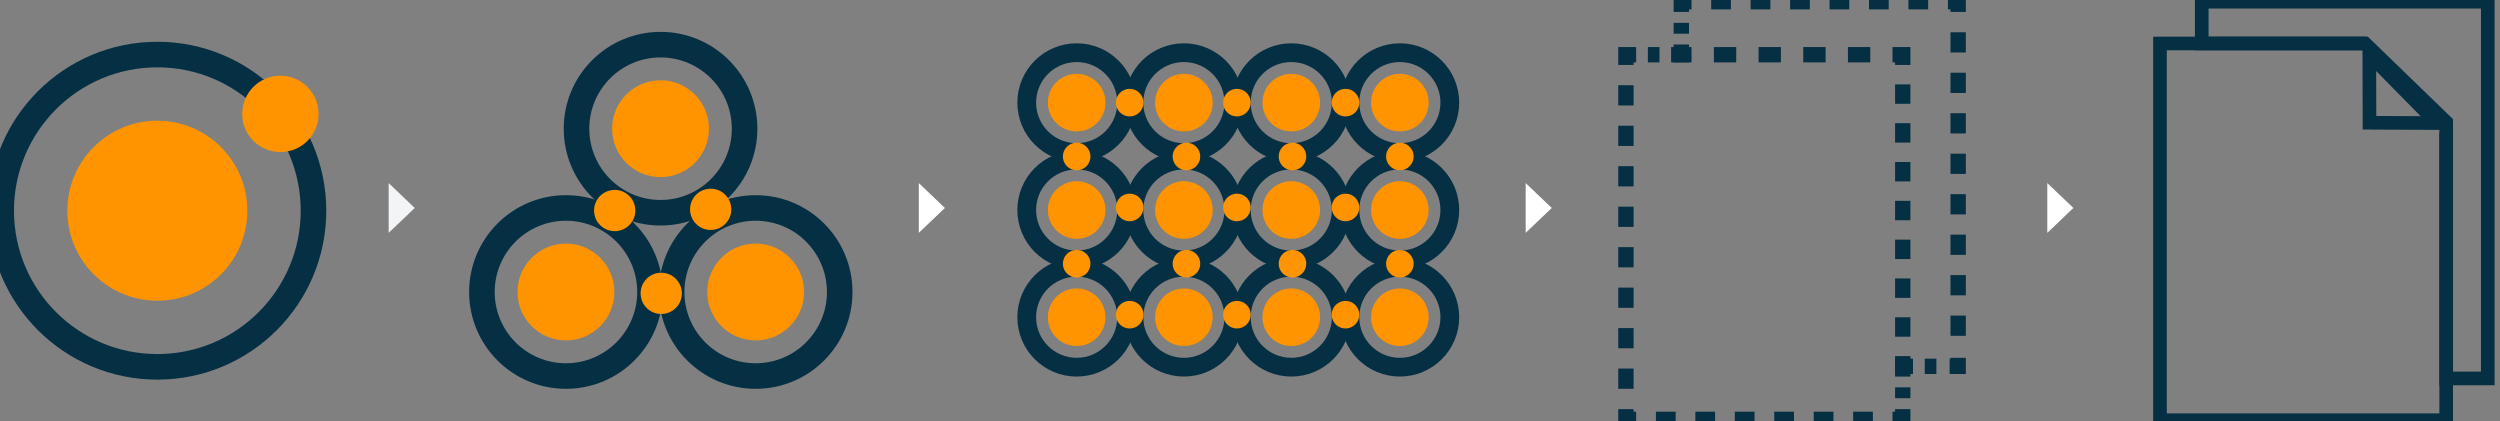 <?xml version="1.0" encoding="UTF-8"?>
<svg width="190px" height="32px" viewBox="0 0 190 32" version="1.1" xmlns="http://www.w3.org/2000/svg" xmlns:xlink="http://www.w3.org/1999/xlink">
    <rect x="0" y="0" width="190" height="32" fill="#808080" stroke="none"/>
    <!-- Generator: Sketch 63.1 (92452) - https://sketch.com -->
    <title>icons/atomic design</title>
    <desc>Created with Sketch.</desc>
    <g id="icons/atomic-design" stroke="none" stroke-width="1" fill="none" fill-rule="evenodd">
        <g id="Group">
            <polygon id="Path" stroke="#052F43" stroke-width="1.036" points="189.072 0.13 167.333 0.13 167.333 3.304 179.744 3.304 185.911 9.276 185.911 28.761 189.072 28.761"></polygon>
            <polyline id="Path" stroke="#052F43" stroke-width="1.036" points="179.835 3.304 164.159 3.304 164.159 31.935 185.911 31.935 185.911 10.092"></polyline>
            <polygon id="Path" stroke="#052F43" stroke-width="1.036" points="180.068 4.133 180.081 9.328 185.211 9.354"></polygon>
            <polygon id="Path" fill="#FFFFFF" fill-rule="nonzero" points="157.577 15.806 155.595 17.697 155.595 13.914"></polygon>
            <g id="template" transform="translate(123.466, 0)" stroke="#052F43" stroke-width="1.166">
                <polyline id="Path" points="25.354 0.907 25.354 0.13 24.577 0.13"></polyline>
                <line x1="23.074" y1="0.13" x2="5.843" y2="0.13" id="Path" stroke-dasharray="1.499,1.499"></line>
                <polyline id="Path" points="5.091 0.13 4.314 0.13 4.314 0.907"></polyline>
                <line x1="4.314" y1="1.736" x2="4.314" y2="2.967" id="Path" stroke-dasharray="0.826,0.826"></line>
                <polyline id="Path" points="4.314 3.381 4.314 4.159 5.091 4.159"></polyline>
                <line x1="6.789" y1="4.159" x2="19.524" y2="4.159" id="Path" stroke-dasharray="1.698,1.698"></line>
                <polyline id="Path" points="20.366 4.159 21.143 4.159 21.143 4.936"></polyline>
                <line x1="21.143" y1="6.413" x2="21.143" y2="26.326" id="Path" stroke-dasharray="1.475,1.475"></line>
                <polyline id="Path" points="21.143 27.064 21.143 27.841 21.921 27.841"></polyline>
                <line x1="22.815" y1="27.841" x2="24.136" y2="27.841" id="Path" stroke-dasharray="0.885,0.885"></line>
                <polyline id="Path" points="24.706 27.841 25.354 27.841 25.354 27.194"></polyline>
                <line x1="25.354" y1="25.522" x2="25.354" y2="1.671" id="Path" stroke-dasharray="1.538,1.538"></line>
                <polyline id="Path" points="4.314 4.716 4.314 4.159 3.537 4.159"></polyline>
                <line x1="2.656" y1="4.159" x2="1.321" y2="4.159" id="Path" stroke-dasharray="0.885,0.885"></line>
                <polyline id="Path" points="0.881 4.159 0.104 4.159 0.104 4.936"></polyline>
                <line x1="0.104" y1="6.478" x2="0.104" y2="30.329" id="Path" stroke-dasharray="1.538,1.538"></line>
                <polyline id="Path" points="0.104 31.093 0.104 31.87 0.881 31.87"></polyline>
                <line x1="2.384" y1="31.87" x2="19.615" y2="31.87" id="Path" stroke-dasharray="1.499,1.499"></line>
                <polyline id="Path" points="20.366 31.87 21.143 31.87 21.143 31.093"></polyline>
                <line x1="21.143" y1="30.264" x2="21.143" y2="29.033" id="Path" stroke-dasharray="0.826,0.826"></line>
                <polyline id="Path" points="21.143 28.619 21.143 27.841 20.703 27.841"></polyline>
            </g>
            <polygon id="Path" fill="#FFFFFF" fill-rule="nonzero" points="117.934 15.806 115.951 17.697 115.951 13.914"></polygon>
            <g id="Organisms" transform="translate(77.992, 3.887)">
                <circle id="Oval" stroke="#052F43" stroke-width="1.425" cx="3.835" cy="3.913" r="3.796"></circle>
                <circle id="Oval" fill="#FF9400" fill-rule="nonzero" cx="3.835" cy="3.913" r="2.189"></circle>
                <circle id="Oval" stroke="#052F43" stroke-width="1.425" cx="11.984" cy="3.913" r="3.796"></circle>
                <circle id="Oval" fill="#FF9400" fill-rule="nonzero" cx="11.984" cy="3.913" r="2.189"></circle>
                <circle id="Oval" stroke="#052F43" stroke-width="1.425" cx="20.146" cy="3.913" r="3.796"></circle>
                <circle id="Oval" fill="#FF9400" fill-rule="nonzero" cx="20.146" cy="3.913" r="2.189"></circle>
                <circle id="Oval" stroke="#052F43" stroke-width="1.425" cx="28.398" cy="3.913" r="3.796"></circle>
                <circle id="Oval" fill="#FF9400" fill-rule="nonzero" cx="28.398" cy="3.913" r="2.189"></circle>
                <circle id="Oval" stroke="#052F43" stroke-width="1.425" cx="3.835" cy="12.074" r="3.796"></circle>
                <circle id="Oval" fill="#FF9400" fill-rule="nonzero" cx="3.835" cy="12.074" r="2.189"></circle>
                <circle id="Oval" stroke="#052F43" stroke-width="1.425" cx="11.984" cy="12.074" r="3.796"></circle>
                <circle id="Oval" fill="#FF9400" fill-rule="nonzero" cx="11.984" cy="12.074" r="2.189"></circle>
                <circle id="Oval" stroke="#052F43" stroke-width="1.425" cx="20.146" cy="12.074" r="3.796"></circle>
                <circle id="Oval" fill="#FF9400" fill-rule="nonzero" cx="20.146" cy="12.074" r="2.189"></circle>
                <circle id="Oval" stroke="#052F43" stroke-width="1.425" cx="28.398" cy="12.074" r="3.796"></circle>
                <circle id="Oval" fill="#FF9400" fill-rule="nonzero" cx="28.398" cy="12.074" r="2.189"></circle>
                <circle id="Oval" stroke="#052F43" stroke-width="1.425" cx="3.835" cy="20.223" r="3.796"></circle>
                <circle id="Oval" fill="#FF9400" fill-rule="nonzero" cx="3.835" cy="20.223" r="2.189"></circle>
                <circle id="Oval" stroke="#052F43" stroke-width="1.425" cx="11.984" cy="20.223" r="3.796"></circle>
                <circle id="Oval" fill="#FF9400" fill-rule="nonzero" cx="11.984" cy="20.223" r="2.189"></circle>
                <circle id="Oval" stroke="#052F43" stroke-width="1.425" cx="20.146" cy="20.223" r="3.796"></circle>
                <circle id="Oval" fill="#FF9400" fill-rule="nonzero" cx="20.146" cy="20.223" r="2.189"></circle>
                <circle id="Oval" stroke="#052F43" stroke-width="1.425" cx="28.398" cy="20.223" r="3.796"></circle>
                <circle id="Oval" fill="#FF9400" fill-rule="nonzero" cx="28.398" cy="20.223" r="2.189"></circle>
                <circle id="Oval" fill="#FF9400" fill-rule="nonzero" cx="7.864" cy="3.913" r="1.049"></circle>
                <circle id="Oval" fill="#FF9400" fill-rule="nonzero" cx="3.835" cy="8.006" r="1.049"></circle>
                <circle id="Oval" fill="#FF9400" fill-rule="nonzero" cx="12.178" cy="8.006" r="1.049"></circle>
                <circle id="Oval" fill="#FF9400" fill-rule="nonzero" cx="20.236" cy="8.006" r="1.049"></circle>
                <circle id="Oval" fill="#FF9400" fill-rule="nonzero" cx="28.398" cy="8.006" r="1.049"></circle>
                <circle id="Oval" fill="#FF9400" fill-rule="nonzero" cx="3.835" cy="16.155" r="1.049"></circle>
                <circle id="Oval" fill="#FF9400" fill-rule="nonzero" cx="12.178" cy="16.155" r="1.049"></circle>
                <circle id="Oval" fill="#FF9400" fill-rule="nonzero" cx="20.236" cy="16.155" r="1.049"></circle>
                <circle id="Oval" fill="#FF9400" fill-rule="nonzero" cx="28.398" cy="16.155" r="1.049"></circle>
                <circle id="Oval" fill="#FF9400" fill-rule="nonzero" cx="16.013" cy="3.913" r="1.049"></circle>
                <circle id="Oval" fill="#FF9400" fill-rule="nonzero" cx="24.266" cy="3.913" r="1.049"></circle>
                <circle id="Oval" fill="#FF9400" fill-rule="nonzero" cx="7.864" cy="11.88" r="1.049"></circle>
                <circle id="Oval" fill="#FF9400" fill-rule="nonzero" cx="16.013" cy="11.88" r="1.049"></circle>
                <circle id="Oval" fill="#FF9400" fill-rule="nonzero" cx="24.266" cy="11.88" r="1.049"></circle>
                <circle id="Oval" fill="#FF9400" fill-rule="nonzero" cx="7.864" cy="20.029" r="1.049"></circle>
                <circle id="Oval" fill="#FF9400" fill-rule="nonzero" cx="16.013" cy="20.029" r="1.049"></circle>
                <circle id="Oval" fill="#FF9400" fill-rule="nonzero" cx="24.266" cy="20.029" r="1.049"></circle>
            </g>
            <polygon id="Path" fill="#FFFFFF" fill-rule="nonzero" points="71.812 15.806 69.83 17.697 69.83 13.914"></polygon>
            <g id="Molecules" transform="translate(36.534, 3.368)">
                <circle id="Oval" stroke="#052F43" stroke-width="1.943" cx="6.478" cy="18.824" r="6.387"></circle>
                <circle id="Oval" fill="#FF9400" fill-rule="nonzero" cx="6.478" cy="18.824" r="3.679"></circle>
                <circle id="Oval" stroke="#052F43" stroke-width="1.943" cx="13.668" cy="6.413" r="6.387"></circle>
                <circle id="Oval" fill="#FF9400" fill-rule="nonzero" cx="13.668" cy="6.413" r="3.679"></circle>
                <circle id="Oval" stroke="#052F43" stroke-width="1.943" cx="20.897" cy="18.824" r="6.387"></circle>
                <circle id="Oval" fill="#FF9400" fill-rule="nonzero" cx="20.897" cy="18.824" r="3.679"></circle>
                <circle id="Oval" fill="#FF9400" fill-rule="nonzero" cx="10.183" cy="12.632" r="1.568"></circle>
                <circle id="Oval" fill="#FF9400" fill-rule="nonzero" cx="13.72" cy="18.928" r="1.568"></circle>
                <circle id="Oval" fill="#FF9400" fill-rule="nonzero" cx="17.477" cy="12.541" r="1.568"></circle>
            </g>
            <polygon id="Path" fill="#F2F4F5" fill-rule="nonzero" points="31.521 15.806 29.538 17.697 29.538 13.914"></polygon>
            <g id="atom" transform="translate(0, 4.146)">
                <circle id="Oval" stroke="#052F43" stroke-width="1.943" cx="11.958" cy="11.867" r="11.867"></circle>
                <circle id="Oval" fill="#FF9400" fill-rule="nonzero" cx="11.958" cy="11.867" r="6.84"></circle>
                <path d="M24.214,4.509 C24.214,6.115 22.918,7.411 21.312,7.411 C19.705,7.411 18.41,6.115 18.41,4.509 C18.41,2.902 19.705,1.606 21.312,1.606 C22.905,1.606 24.214,2.902 24.214,4.509 Z" id="Path" fill="#FF9400" fill-rule="nonzero"></path>
            </g>
        </g>
    </g>
</svg>